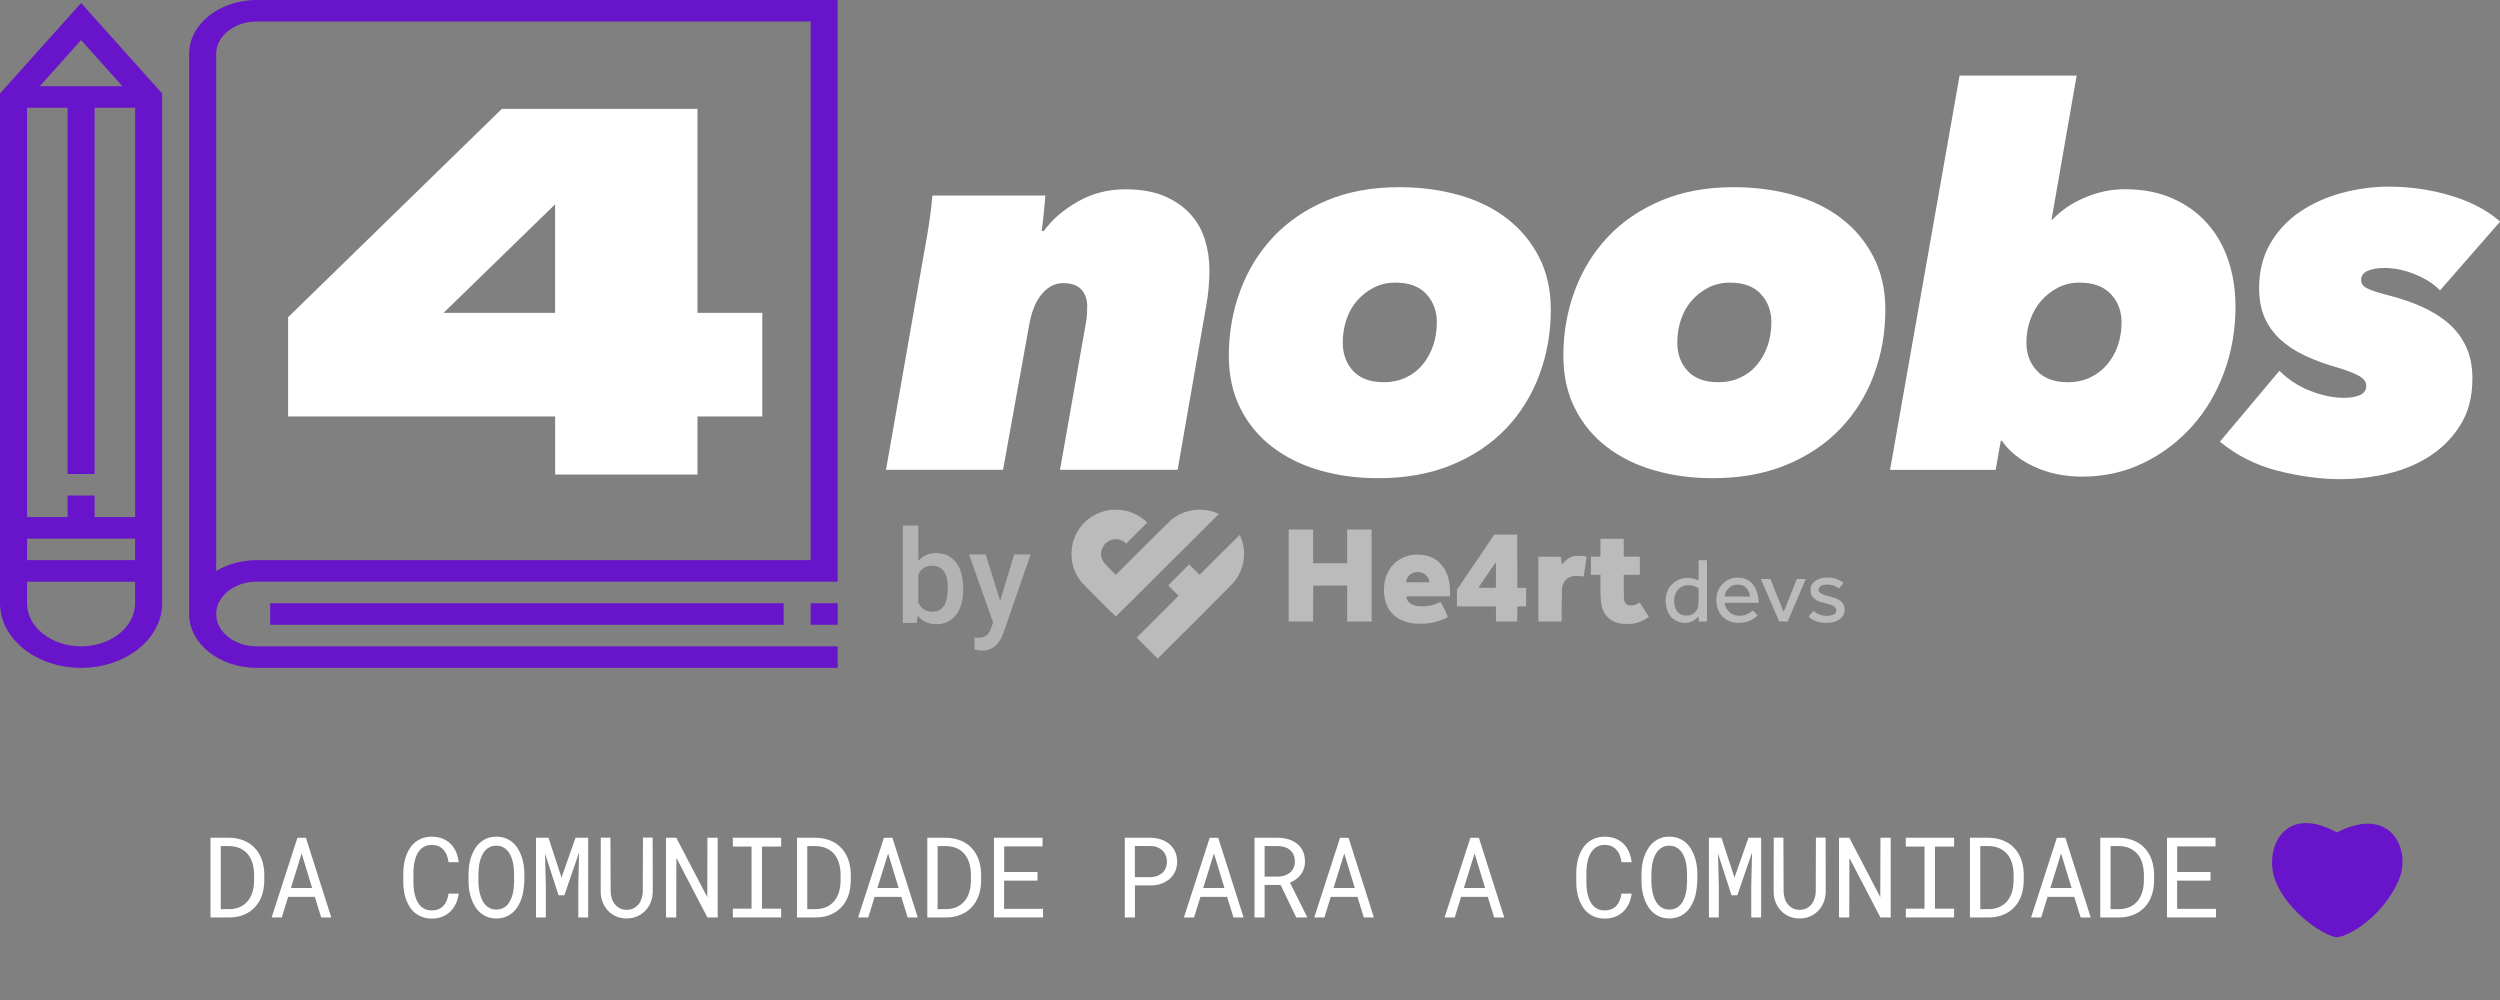 <svg width="680" height="272" viewBox="0 0 680 272" fill="none" xmlns="http://www.w3.org/2000/svg">
<rect x="0" y="0" width="680" height="272" fill="#808080" stroke="none"/>
<g clip-path="url(#clip0_6_50)">
<path d="M51.445 14.648V167.009C51.445 175.083 59.685 181.657 69.826 181.657H227.846V175.804H69.826C63.753 175.804 58.8 171.862 58.8 167.009C58.8 162.156 63.753 158.214 69.826 158.214H227.846V0H69.826C59.685 0 51.445 6.574 51.445 14.648ZM220.49 152.361H69.826C65.699 152.361 61.881 153.464 58.8 155.303V14.648C58.8 9.795 63.753 5.853 69.826 5.853H220.49V152.361Z" fill="#6814CA"/>
<path d="M227.846 164.082H220.49V169.936H227.846V164.082Z" fill="#6814CA"/>
<path d="M213.15 164.082H73.497V169.936H213.15V164.082Z" fill="#6814CA"/>
<path d="M0 25.428V164.082C0 173.774 9.891 181.657 22.052 181.657C34.213 181.657 44.104 173.774 44.104 164.082V25.428L22.052 0.824L0 25.428ZM22.052 10.898L33.284 23.442H10.82L22.052 10.898ZM36.748 146.508V152.361H7.356V146.508H36.748ZM7.356 140.64V29.296H18.382V128.919H25.737V29.296H36.763V140.64H25.737V134.787H18.382V140.64H7.356ZM7.356 164.082V158.229H36.748V164.082C36.748 170.553 30.159 175.804 22.052 175.804C13.945 175.804 7.356 170.539 7.356 164.082Z" fill="#6814CA"/>
<path d="M151.003 113.271H78.361V86.284L136.498 29.619H189.712V85.093H207.342V113.271H189.712V129.081H151.003V113.271ZM151.003 55.562L120.652 85.093H150.988V55.562H151.003Z" fill="white"/>
<path d="M252.699 60.842C253.126 58.003 253.436 55.444 253.627 53.179H284.332C284.244 54.591 284.096 56.224 283.905 58.077C283.713 59.915 283.521 61.503 283.33 62.827H283.905C286.086 59.797 289.138 57.15 293.073 54.885C297.009 52.62 301.343 51.488 306.075 51.488C310.246 51.488 313.769 52.106 316.673 53.326C319.562 54.562 321.935 56.194 323.778 58.224C325.621 60.253 326.947 62.606 327.758 65.239C328.569 67.886 328.967 70.636 328.967 73.46C328.967 74.975 328.893 76.563 328.76 78.21C328.613 79.872 328.407 81.446 328.126 82.96L320.314 127.786H288.327L295.299 88.211C295.491 87.358 295.609 86.49 295.653 85.593C295.697 84.696 295.727 83.96 295.727 83.387C295.727 81.49 295.211 79.96 294.164 78.784C293.117 77.607 291.467 77.004 289.182 77.004C287 77.004 285.084 77.975 283.418 79.916C281.752 81.857 280.603 84.666 279.939 88.358L272.834 127.786H240.995L251.519 67.783C251.873 66.004 252.271 63.68 252.699 60.842Z" fill="white"/>
<path d="M374.899 130.066C369.209 130.066 363.902 129.36 358.979 127.933C354.055 126.522 349.736 124.389 346.036 121.551C342.337 118.712 339.447 115.212 337.369 111.05C335.276 106.888 334.244 102.108 334.244 96.726C334.244 90.49 335.29 84.578 337.369 78.99C339.447 73.416 342.469 68.548 346.39 64.386C350.326 60.224 355.161 56.944 360.895 54.532C366.629 52.12 373.189 50.914 380.588 50.914C386.367 50.914 391.777 51.62 396.803 53.047C401.83 54.459 406.193 56.591 409.878 59.43C413.578 62.268 416.482 65.768 418.619 69.93C420.757 74.092 421.818 78.872 421.818 84.255C421.818 90.49 420.771 96.402 418.693 101.991C416.6 107.565 413.578 112.447 409.598 116.595C405.618 120.757 400.709 124.036 394.887 126.448C389.05 128.86 382.387 130.066 374.899 130.066ZM390.818 87.652C390.818 84.622 389.875 82.078 387.974 79.99C386.072 77.916 383.286 76.872 379.586 76.872C377.404 76.872 375.444 77.328 373.69 78.225C371.936 79.122 370.417 80.313 369.135 81.769C367.853 83.24 366.88 84.96 366.216 86.946C365.553 88.931 365.229 91.02 365.229 93.181C365.229 96.299 366.172 98.873 368.074 100.917C369.975 102.947 372.717 103.962 376.314 103.962C378.584 103.962 380.633 103.535 382.431 102.682C384.229 101.829 385.748 100.653 386.986 99.138C388.209 97.623 389.167 95.902 389.831 93.961C390.494 92.02 390.818 89.917 390.818 87.652Z" fill="white"/>
<path d="M465.892 130.066C460.203 130.066 454.896 129.36 449.973 127.933C445.049 126.522 440.73 124.389 437.03 121.551C433.33 118.712 430.441 115.212 428.363 111.05C426.27 106.888 425.238 102.108 425.238 96.726C425.238 90.49 426.284 84.578 428.363 78.99C430.441 73.416 433.463 68.548 437.384 64.386C441.32 60.224 446.155 56.944 451.889 54.532C457.623 52.12 464.183 50.914 471.582 50.914C477.361 50.914 482.77 51.62 487.797 53.047C492.824 54.459 497.187 56.591 500.872 59.43C504.572 62.268 507.476 65.768 509.613 69.93C511.751 74.092 512.812 78.872 512.812 84.255C512.812 90.49 511.765 96.402 509.687 101.991C507.594 107.565 504.572 112.447 500.592 116.595C496.612 120.757 491.703 124.036 485.881 126.448C480.029 128.86 473.381 130.066 465.892 130.066ZM481.812 87.652C481.812 84.622 480.869 82.078 478.967 79.99C477.066 77.916 474.28 76.872 470.58 76.872C468.398 76.872 466.438 77.328 464.684 78.225C462.93 79.122 461.411 80.313 460.129 81.769C458.846 83.24 457.874 84.96 457.21 86.946C456.547 88.931 456.223 91.02 456.223 93.181C456.223 96.299 457.166 98.873 459.068 100.917C460.969 102.947 463.711 103.962 467.308 103.962C469.578 103.962 471.627 103.535 473.425 102.682C475.223 101.829 476.742 100.653 477.98 99.138C479.203 97.623 480.161 95.902 480.825 93.961C481.473 92.02 481.812 89.917 481.812 87.652Z" fill="white"/>
<path d="M577.921 51.473C582.845 51.473 587.178 52.297 590.922 53.959C594.667 55.621 597.821 57.886 600.371 60.768C602.936 63.651 604.852 67.033 606.135 70.916C607.417 74.798 608.051 78.96 608.051 83.402C608.051 89.74 607.004 95.726 604.926 101.344C602.833 106.976 599.929 111.859 596.185 116.021C592.441 120.183 588.033 123.492 582.962 125.948C577.892 128.404 572.364 129.639 566.394 129.639C561.559 129.639 557.196 128.742 553.319 126.948C549.428 125.154 546.494 122.786 544.504 119.859H544.224L542.809 127.801H514.094L533.006 20.56H564.846L558.021 59.709H558.301C560.571 57.253 563.49 55.268 567.043 53.753C570.595 52.238 574.221 51.473 577.921 51.473ZM577.066 87.652C577.066 84.622 576.093 82.078 574.148 79.99C572.202 77.916 569.386 76.872 565.686 76.872C563.505 76.872 561.544 77.328 559.79 78.225C558.036 79.122 556.518 80.313 555.235 81.769C553.953 83.24 552.965 84.96 552.243 86.946C551.521 88.931 551.182 91.02 551.182 93.181C551.182 96.299 552.155 98.873 554.1 100.917C556.046 102.947 558.817 103.962 562.414 103.962C564.684 103.962 566.733 103.535 568.531 102.682C570.33 101.829 571.878 100.653 573.145 99.138C574.428 97.623 575.4 95.902 576.064 93.961C576.727 92.02 577.066 89.917 577.066 87.652Z" fill="white"/>
<path d="M620.006 100.844C622.467 103.3 625.312 105.153 628.541 106.373C631.769 107.609 634.746 108.212 637.503 108.212C639.404 108.212 640.893 107.947 641.984 107.432C643.075 106.918 643.62 106.079 643.62 104.947C643.62 103.814 642.883 102.873 641.409 102.108C639.935 101.358 638.063 100.638 635.793 99.976C632.476 99.035 629.513 97.947 626.904 96.711C624.295 95.49 622.069 94.02 620.227 92.314C618.384 90.608 616.954 88.622 615.967 86.358C614.979 84.093 614.478 81.446 614.478 78.416C614.478 73.783 615.495 69.71 617.529 66.224C619.564 62.724 622.261 59.842 625.637 57.577C628.998 55.312 632.786 53.606 637.016 52.473C641.232 51.341 645.478 50.767 649.738 50.767C655.619 50.767 661.28 51.591 666.734 53.253C672.188 54.9 676.61 57.253 680.03 60.268L663.682 78.99C662.076 77.284 659.85 75.842 657.005 74.666C654.16 73.489 651.359 72.886 648.617 72.886C646.716 72.886 645.183 73.151 644.004 73.666C642.824 74.18 642.22 75.019 642.22 76.151C642.22 77.092 642.721 77.828 643.709 78.357C644.696 78.872 646.436 79.475 648.897 80.137C652.406 80.99 655.604 82.049 658.494 83.328C661.383 84.608 663.874 86.137 665.952 87.931C668.031 89.725 669.652 91.858 670.787 94.314C671.922 96.77 672.497 99.653 672.497 102.961C672.497 107.976 671.377 112.227 669.151 115.727C666.925 119.227 664.08 122.065 660.616 124.242C657.152 126.419 653.32 127.978 649.104 128.919C644.888 129.86 640.731 130.331 636.663 130.331C631.253 130.331 625.578 129.566 619.608 128.066C613.638 126.551 608.375 123.904 603.821 120.124L620.006 100.844Z" fill="white"/>
<path d="M302.23 138.663C298.01 139.197 294.504 141.636 292.703 145.295C291.883 146.955 291.534 148.323 291.462 150.193C291.356 153.092 292.136 155.635 293.856 157.942C294.205 158.412 295.942 160.21 298.896 163.165C301.371 165.65 303.44 167.683 303.489 167.683C303.53 167.683 309.867 161.4 317.56 153.724L331.543 139.774L330.797 139.474C327.211 138.04 322.982 138.446 319.785 140.527C319.387 140.778 318.891 141.134 318.664 141.312C318.445 141.49 314.932 144.948 310.874 148.996L303.481 156.356L301.858 154.711C300.423 153.263 300.194 152.995 299.935 152.461C299.351 151.263 299.342 150.129 299.919 148.907C300.463 147.765 301.655 146.899 302.963 146.705C304.002 146.543 305.236 146.892 306.014 147.555L306.347 147.839L309.204 144.981L312.068 142.124L311.549 141.662C310.047 140.311 308.019 139.297 305.925 138.86C305.126 138.696 302.927 138.575 302.23 138.663Z" fill="#BCBBBC"/>
<path d="M350.516 156.55V169.059H353.843H357.17L357.186 164.176L357.211 159.303L361.82 159.278L366.423 159.262V164.16V169.059H369.749H373.076V156.55V144.04H369.749H366.423V148.615V153.191H361.797H357.171V148.615V144.04H353.844H350.517V156.55H350.516Z" fill="#BCBBBC"/>
<path d="M401.367 152.921L396.287 160.419V162.67V164.929L401.586 164.946L406.878 164.971L406.903 167.011L406.919 169.059H409.8H412.68L412.696 167.011L412.721 164.971L413.923 164.946L415.115 164.921V162.419V159.917L413.923 159.892L412.721 159.867L412.696 152.638L412.68 145.415H409.564H406.448L401.367 152.921ZM406.9 156.404L406.875 159.869L404.497 159.894C403.013 159.901 402.127 159.887 402.143 159.837C402.201 159.666 406.801 152.954 406.859 152.947C406.893 152.947 406.909 154.501 406.9 156.404Z" fill="#BCBBBC"/>
<path d="M331.729 150.923L326.291 156.348L324.872 154.932L323.452 153.516L320.628 156.333C319.077 157.881 317.812 159.184 317.812 159.223C317.812 159.272 318.437 159.928 319.192 160.681L320.572 162.057L314.875 167.741L309.17 173.433L312.034 176.283L314.891 179.141L324.962 169.1C330.497 163.578 335.259 158.785 335.537 158.453C338.157 155.319 339.034 151.182 337.898 147.239C337.743 146.721 337.266 145.498 337.208 145.498C337.183 145.498 334.715 147.934 331.729 150.923Z" fill="#BCBBBC"/>
<path d="M435.32 148.979V151.408H434.022H432.723V153.877V156.347H434.022H435.32V159.52C435.32 163.431 435.459 164.646 436.026 166.013C436.74 167.722 438.258 168.993 440.133 169.462C441.675 169.843 443.768 169.827 445.189 169.414C446.342 169.081 447.632 168.458 448.298 167.916L448.485 167.762L447.293 165.884C446.635 164.847 446.068 163.965 446.035 163.932C446.003 163.891 445.799 163.981 445.581 164.11C444.94 164.524 444.396 164.685 443.699 164.685C442.741 164.678 442.18 164.353 441.84 163.593C441.71 163.302 441.694 162.937 441.669 159.804L441.644 156.347H443.834H446.034V153.877V151.408H443.843H441.653V148.979V146.549H438.488H435.323V148.979H435.32Z" fill="#BCBBBC"/>
<path d="M384.21 150.93C381.67 151.254 379.397 152.647 378.042 154.711C376.639 156.841 376.128 159.634 376.614 162.532C377.279 166.475 379.982 168.928 384.356 169.552C385.386 169.697 387.805 169.674 388.778 169.511C390.442 169.227 392.065 168.733 393.225 168.15C393.76 167.883 393.85 167.811 393.809 167.681C393.777 167.591 393.339 166.661 392.827 165.609C392.218 164.346 391.869 163.715 391.797 163.738C391.748 163.763 391.408 163.916 391.051 164.071C389.567 164.718 388.194 164.969 386.465 164.913C385.581 164.881 385.248 164.832 384.712 164.654C383.974 164.419 383.277 163.957 382.951 163.497C382.724 163.165 382.488 162.574 382.488 162.331C382.488 162.185 382.675 162.176 388.452 162.176H394.416V161.262C394.416 157.522 393.491 154.889 391.511 153.02C390.326 151.895 388.906 151.23 387.121 150.964C386.288 150.833 385.038 150.817 384.21 150.93ZM386.75 155.756C387.74 156.095 388.583 157.058 388.713 158.007L388.762 158.372H385.615H382.466L382.524 158.023C382.711 156.841 383.748 155.838 385.007 155.626C385.534 155.545 386.296 155.594 386.75 155.756Z" fill="#BCBBBC"/>
<path d="M427.984 151.295C427.132 151.498 426.426 151.935 425.565 152.794C425.07 153.288 424.769 153.53 424.761 153.449C424.761 153.369 424.713 152.891 424.664 152.38L424.567 151.449L421.507 151.424L418.439 151.408V160.234V169.059H421.597H424.761L424.787 164.5C424.819 160.5 424.835 159.892 424.958 159.464C425.395 157.958 426.264 157.083 427.692 156.744C428.227 156.622 429.583 156.614 430.241 156.744C430.509 156.792 430.736 156.817 430.752 156.808C430.801 156.76 431.597 151.473 431.564 151.441C431.548 151.416 431.28 151.351 430.972 151.286C430.264 151.133 428.625 151.14 427.984 151.295Z" fill="#BCBBBC"/>
<path d="M462.02 155.132C462.02 156.645 462.004 157.885 461.979 157.885C461.954 157.885 461.629 157.756 461.256 157.601C459.008 156.678 456.225 157.301 454.602 159.107C453.417 160.419 452.89 162.232 453.093 164.256C453.394 167.155 455.081 169.065 457.63 169.381C459.098 169.568 460.478 169.122 461.542 168.111L462.005 167.674L462.063 168.371L462.12 169.059H463.208H464.296V160.719V152.379H463.159H462.023V155.132H462.02ZM460.518 159.31C460.786 159.375 461.231 159.562 461.508 159.715L462.02 159.998V162.241C462.02 164.662 461.971 165.034 461.582 165.812C461.306 166.338 460.737 166.897 460.17 167.172C459.739 167.383 459.635 167.399 458.734 167.399C457.792 167.399 457.736 167.39 457.216 167.131C456.924 166.986 456.551 166.727 456.387 166.549C455.276 165.318 455.024 162.832 455.852 161.206C456.306 160.307 457.054 159.651 458.003 159.328C458.531 159.141 459.853 159.132 460.518 159.31Z" fill="#BCBBBC"/>
<path d="M471.693 157.164C470.5 157.351 469.502 157.869 468.544 158.825C467.789 159.57 467.335 160.379 467.042 161.488C466.79 162.412 466.79 163.966 467.035 164.953C467.579 167.155 469.056 168.661 471.23 169.228C472.22 169.487 473.795 169.471 474.874 169.187C475.945 168.912 476.902 168.434 477.536 167.852L478.039 167.382L477.439 166.727C477.105 166.362 476.806 166.063 476.781 166.063C476.749 166.063 476.554 166.202 476.351 166.371C474.955 167.521 472.82 167.828 471.295 167.107C470.216 166.597 469.306 165.424 469.185 164.379L469.137 163.959H473.746H478.355L478.307 163.206C478.103 160.129 476.554 157.886 474.216 157.288C473.577 157.116 472.359 157.06 471.693 157.164ZM473.82 159.181C474.745 159.472 475.581 160.403 475.864 161.479C475.929 161.706 475.978 161.973 475.978 162.07V162.257H472.561H469.137L469.185 161.901C469.364 160.631 470.313 159.553 471.637 159.132C472.156 158.97 473.202 158.994 473.82 159.181Z" fill="#BCBBBC"/>
<path d="M495.925 157.157C494.448 157.425 493.295 158.161 492.735 159.181C492.508 159.601 492.492 159.682 492.492 160.516C492.492 161.325 492.508 161.447 492.719 161.867C493.011 162.459 493.7 163.09 494.439 163.438C494.756 163.593 495.648 163.875 496.427 164.078C498.108 164.507 498.74 164.757 499.106 165.131C499.511 165.552 499.569 166.24 499.228 166.759C498.952 167.188 497.881 167.519 496.802 167.519C495.649 167.512 494.635 167.187 493.774 166.54L493.279 166.159L492.614 166.88C492.2 167.325 491.965 167.649 491.998 167.722C492.063 167.893 492.956 168.531 493.459 168.766C494.878 169.438 497.142 169.617 498.815 169.18C499.505 169.002 500.382 168.516 500.836 168.071C501.063 167.844 501.332 167.456 501.478 167.14C501.705 166.655 501.737 166.525 501.73 165.869C501.73 165.303 501.681 165.019 501.542 164.647C501.161 163.668 500.098 162.906 498.498 162.469C498.1 162.356 497.387 162.169 496.924 162.04C495.732 161.723 494.977 161.335 494.782 160.938C494.547 160.485 494.653 159.966 495.042 159.578C495.456 159.164 496.065 158.995 497.119 159.003C498.1 159.003 498.952 159.254 499.7 159.756C499.968 159.926 500.195 160.072 500.203 160.072C500.267 160.072 501.379 158.623 501.379 158.55C501.379 158.323 499.983 157.57 499.09 157.319C498.425 157.125 496.591 157.035 495.925 157.157Z" fill="#BCBBBC"/>
<path d="M478.98 157.52C478.98 157.536 480.092 160.135 481.448 163.285L483.923 169.018L485.083 169.043L486.243 169.059L488.653 163.416C489.976 160.307 491.088 157.7 491.121 157.619C491.17 157.489 491.08 157.48 489.961 157.48H488.743L486.965 161.966C485.991 164.435 485.164 166.427 485.139 166.403C485.114 166.371 484.294 164.354 483.313 161.909L481.544 157.48H480.261C479.557 157.48 478.98 157.497 478.98 157.52Z" fill="#BCBBBC"/>
<path d="M262 160.303C262 163.2 261.351 165.509 260.054 167.215C258.757 168.921 256.973 169.789 254.703 169.789C252.522 169.789 250.812 168.994 249.588 167.421L249.382 169.436H245.579V142.964H249.78V152.582C250.989 151.155 252.625 150.449 254.674 150.449C256.959 150.449 258.742 151.288 260.039 152.979C261.337 154.67 261.985 157.023 261.985 160.067V160.303H262ZM257.799 159.935C257.799 157.906 257.445 156.391 256.723 155.391C256 154.391 254.969 153.876 253.612 153.876C251.799 153.876 250.517 154.67 249.78 156.258V163.95C250.532 165.568 251.814 166.377 253.642 166.377C254.954 166.377 255.971 165.891 256.679 164.906C257.386 163.921 257.755 162.45 257.784 160.479V159.935H257.799Z" fill="#B4B3B4"/>
<path d="M272.053 163.435L275.856 150.788H280.337L272.908 172.259C271.773 175.392 269.827 176.965 267.1 176.965C266.496 176.965 265.818 176.863 265.081 176.657V173.406L265.877 173.465C266.938 173.465 267.734 173.274 268.265 172.892C268.795 172.509 269.223 171.862 269.532 170.95L270.137 169.347L263.577 150.802H268.103L272.053 163.435Z" fill="#B4B3B4"/>
<path d="M57.253 249.543V227.865H62.279C63.797 227.88 65.139 228.145 66.333 228.63C67.527 229.115 68.529 229.807 69.34 230.689C70.165 231.571 70.785 232.616 71.227 233.851C71.669 235.086 71.875 236.439 71.89 237.925V239.513C71.875 240.998 71.654 242.366 71.227 243.587C70.799 244.807 70.165 245.866 69.34 246.749C68.514 247.631 67.512 248.308 66.333 248.808C65.154 249.308 63.797 249.543 62.279 249.558H57.253V249.543ZM60.053 230.13V247.293H62.279C63.459 247.278 64.461 247.072 65.316 246.675C66.171 246.278 66.878 245.719 67.439 245.028C67.999 244.337 68.411 243.513 68.691 242.572C68.972 241.631 69.104 240.601 69.119 239.498V237.881C69.104 236.778 68.972 235.763 68.691 234.822C68.411 233.88 67.999 233.071 67.439 232.38C66.878 231.689 66.171 231.145 65.316 230.748C64.461 230.351 63.444 230.145 62.279 230.13H60.053Z" fill="white"/>
<path d="M85.628 243.94H78.376L76.637 249.558H73.88L80.897 227.88H83.211L90.11 249.558H87.368L85.628 243.94ZM79.128 241.542H84.906L82.046 232.13L79.128 241.542Z" fill="white"/>
<path d="M124.78 243.028C124.647 244.028 124.396 244.954 123.998 245.793C123.6 246.631 123.099 247.352 122.48 247.955C121.861 248.558 121.124 249.028 120.269 249.352C119.414 249.69 118.471 249.852 117.424 249.852C116.525 249.852 115.714 249.719 114.992 249.469C114.255 249.219 113.606 248.866 113.031 248.425C112.456 247.984 111.97 247.455 111.557 246.852C111.145 246.249 110.806 245.587 110.525 244.866C110.245 244.146 110.054 243.396 109.921 242.616C109.788 241.837 109.715 241.042 109.7 240.234V237.219C109.715 236.41 109.788 235.616 109.921 234.836C110.054 234.057 110.26 233.307 110.525 232.586C110.806 231.865 111.145 231.204 111.557 230.601C111.97 229.983 112.456 229.468 113.031 229.012C113.606 228.571 114.255 228.218 114.977 227.968C115.699 227.718 116.525 227.586 117.424 227.586C118.515 227.586 119.473 227.748 120.328 228.086C121.183 228.424 121.92 228.895 122.539 229.498C123.158 230.101 123.645 230.836 124.028 231.689C124.396 232.542 124.647 233.483 124.765 234.513H122.008C121.92 233.851 121.758 233.248 121.551 232.674C121.345 232.101 121.035 231.615 120.667 231.189C120.298 230.762 119.856 230.424 119.311 230.189C118.78 229.939 118.146 229.821 117.424 229.821C116.761 229.821 116.186 229.924 115.685 230.145C115.183 230.365 114.756 230.645 114.387 231.012C114.019 231.38 113.724 231.807 113.474 232.292C113.223 232.777 113.031 233.292 112.884 233.836C112.737 234.38 112.633 234.939 112.56 235.513C112.501 236.086 112.456 236.63 112.456 237.175V240.234C112.456 240.763 112.486 241.322 112.56 241.895C112.619 242.469 112.737 243.028 112.884 243.572C113.031 244.116 113.223 244.646 113.459 245.131C113.695 245.616 114.004 246.043 114.373 246.425C114.741 246.793 115.169 247.087 115.67 247.307C116.171 247.513 116.746 247.631 117.409 247.631C118.132 247.631 118.765 247.513 119.296 247.293C119.827 247.057 120.284 246.749 120.652 246.337C121.021 245.925 121.316 245.44 121.537 244.881C121.758 244.322 121.905 243.719 121.994 243.057H124.78V243.028Z" fill="white"/>
<path d="M142.571 239.954C142.557 240.734 142.498 241.513 142.365 242.293C142.247 243.087 142.055 243.837 141.79 244.572C141.525 245.307 141.201 245.984 140.803 246.631C140.405 247.263 139.918 247.822 139.358 248.293C138.798 248.763 138.164 249.146 137.442 249.411C136.719 249.675 135.909 249.822 135.024 249.822C134.14 249.822 133.314 249.69 132.607 249.411C131.884 249.131 131.251 248.763 130.69 248.293C130.13 247.822 129.644 247.263 129.246 246.616C128.833 245.969 128.509 245.293 128.244 244.557C127.978 243.822 127.787 243.072 127.654 242.278C127.521 241.498 127.462 240.719 127.448 239.939V237.469C127.462 236.689 127.521 235.91 127.654 235.13C127.772 234.336 127.978 233.586 128.229 232.851C128.494 232.115 128.833 231.424 129.231 230.792C129.629 230.159 130.116 229.586 130.676 229.115C131.236 228.63 131.87 228.262 132.592 227.983C133.314 227.703 134.125 227.571 135.024 227.571C135.923 227.571 136.734 227.703 137.456 227.983C138.179 228.262 138.827 228.63 139.387 229.101C139.948 229.571 140.419 230.13 140.832 230.777C141.23 231.424 141.569 232.101 141.834 232.836C142.1 233.571 142.291 234.336 142.424 235.13C142.542 235.925 142.616 236.704 142.63 237.483V239.954H142.571ZM139.83 237.454C139.815 236.939 139.785 236.395 139.726 235.836C139.667 235.277 139.564 234.719 139.417 234.174C139.269 233.616 139.078 233.101 138.842 232.601C138.606 232.101 138.311 231.66 137.943 231.277C137.589 230.895 137.162 230.586 136.675 230.365C136.189 230.145 135.614 230.027 134.98 230.027C134.346 230.027 133.786 230.145 133.3 230.365C132.813 230.586 132.386 230.895 132.032 231.277C131.678 231.66 131.369 232.101 131.133 232.601C130.897 233.101 130.705 233.63 130.558 234.174C130.41 234.733 130.307 235.277 130.248 235.836C130.189 236.395 130.145 236.925 130.13 237.439V239.939C130.145 240.439 130.175 240.984 130.248 241.542C130.322 242.101 130.425 242.66 130.573 243.219C130.72 243.763 130.912 244.293 131.147 244.807C131.383 245.307 131.678 245.763 132.047 246.146C132.4 246.528 132.828 246.837 133.314 247.057C133.801 247.278 134.376 247.396 135.009 247.396C135.643 247.396 136.218 247.278 136.719 247.057C137.221 246.837 137.633 246.528 137.987 246.146C138.341 245.763 138.636 245.322 138.871 244.822C139.107 244.322 139.299 243.793 139.432 243.248C139.579 242.704 139.682 242.145 139.726 241.572C139.785 241.013 139.815 240.469 139.83 239.954V237.454Z" fill="white"/>
<path d="M149.19 227.865L152.728 238.704L156.546 227.865H159.98V249.543H157.297V240.895L157.518 231.851L153.509 243.513H151.932L148.247 232.16L148.468 240.895V249.543H145.785V227.865H149.19Z" fill="white"/>
<path d="M177.522 227.865L177.551 242.543C177.536 243.557 177.345 244.499 177.006 245.381C176.667 246.263 176.165 247.043 175.546 247.69C174.912 248.352 174.175 248.866 173.306 249.249C172.436 249.631 171.493 249.822 170.461 249.822C169.399 249.822 168.441 249.631 167.586 249.263C166.717 248.881 165.98 248.366 165.361 247.705C164.741 247.043 164.255 246.278 163.916 245.381C163.562 244.499 163.385 243.543 163.385 242.528L163.415 227.851H166.039L166.098 242.528C166.112 243.175 166.215 243.793 166.407 244.381C166.599 244.984 166.879 245.499 167.247 245.954C167.616 246.41 168.058 246.778 168.603 247.057C169.149 247.337 169.768 247.469 170.476 247.469C171.183 247.469 171.802 247.337 172.348 247.057C172.878 246.778 173.335 246.41 173.704 245.954C174.072 245.499 174.338 244.969 174.529 244.366C174.721 243.778 174.824 243.145 174.839 242.513L174.883 227.836H177.522V227.865Z" fill="white"/>
<path d="M195.21 249.543H192.41L183.978 233.351L183.934 249.543H181.148V227.865H183.948L192.38 244.028L192.424 227.865H195.21V249.543Z" fill="white"/>
<path d="M199.338 227.865H212.472V230.262H207.268V247.16H212.472V249.543H199.338V247.16H204.423V230.262H199.338V227.865Z" fill="white"/>
<path d="M216.776 249.543V227.865H221.802C223.321 227.88 224.662 228.145 225.856 228.63C227.05 229.115 228.052 229.807 228.863 230.689C229.689 231.571 230.308 232.616 230.75 233.851C231.192 235.086 231.399 236.439 231.413 237.925V239.513C231.399 240.998 231.177 242.366 230.75 243.587C230.323 244.807 229.689 245.866 228.863 246.749C228.038 247.631 227.035 248.308 225.856 248.808C224.677 249.308 223.321 249.543 221.802 249.558H216.776V249.543ZM219.577 230.13V247.293H221.802C222.982 247.278 223.984 247.072 224.839 246.675C225.694 246.278 226.402 245.719 226.962 245.028C227.522 244.337 227.935 243.513 228.215 242.572C228.495 241.631 228.627 240.601 228.642 239.498V237.881C228.627 236.778 228.495 235.763 228.215 234.822C227.935 233.88 227.522 233.071 226.962 232.38C226.402 231.689 225.694 231.145 224.839 230.748C223.984 230.351 222.967 230.145 221.802 230.13H219.577Z" fill="white"/>
<path d="M245.152 243.94H237.899L236.16 249.558H233.403L240.42 227.88H242.734L249.633 249.558H246.891L245.152 243.94ZM238.651 241.542H244.429L241.57 232.13L238.651 241.542Z" fill="white"/>
<path d="M252.227 249.543V227.865H257.254C258.772 227.88 260.113 228.145 261.307 228.63C262.501 229.115 263.504 229.807 264.314 230.689C265.14 231.571 265.759 232.616 266.201 233.851C266.643 235.086 266.85 236.439 266.864 237.925V239.513C266.85 240.998 266.629 242.366 266.201 243.587C265.774 244.807 265.14 245.866 264.314 246.749C263.489 247.631 262.487 248.308 261.307 248.808C260.128 249.308 258.772 249.543 257.254 249.558H252.227V249.543ZM255.028 230.13V247.293H257.254C258.433 247.278 259.435 247.072 260.29 246.675C261.145 246.278 261.853 245.719 262.413 245.028C262.973 244.337 263.386 243.513 263.666 242.572C263.946 241.631 264.079 240.601 264.093 239.498V237.881C264.079 236.778 263.946 235.763 263.666 234.822C263.386 233.88 262.973 233.071 262.413 232.38C261.853 231.689 261.145 231.145 260.29 230.748C259.435 230.351 258.418 230.145 257.254 230.13H255.028Z" fill="white"/>
<path d="M282.18 239.528H273.114V247.205H283.698V249.543H270.358V227.865H283.566V230.218H273.129V237.189H282.195V239.528H282.18Z" fill="white"/>
<path d="M308.698 240.851V249.543H305.942V227.865H312.988C313.961 227.88 314.889 228.042 315.759 228.321C316.629 228.601 317.395 229.027 318.044 229.571C318.693 230.115 319.223 230.792 319.606 231.601C319.99 232.41 320.181 233.321 320.181 234.366C320.181 235.41 319.99 236.322 319.606 237.13C319.223 237.925 318.707 238.601 318.044 239.145C317.381 239.689 316.629 240.101 315.759 240.395C314.889 240.689 313.961 240.837 312.988 240.837H308.698V240.851ZM308.698 238.586H312.973C313.607 238.572 314.197 238.469 314.727 238.278C315.258 238.086 315.73 237.807 316.128 237.454C316.526 237.101 316.835 236.66 317.056 236.145C317.277 235.63 317.395 235.057 317.395 234.395C317.395 233.733 317.277 233.145 317.056 232.616C316.835 232.086 316.526 231.645 316.128 231.277C315.73 230.91 315.273 230.63 314.727 230.424C314.182 230.218 313.592 230.115 312.958 230.115H308.684V238.586H308.698Z" fill="white"/>
<path d="M333.772 243.94H326.52L324.78 249.558H322.024L329.04 227.88H331.355L338.253 249.558H335.512L333.772 243.94ZM327.272 241.542H333.05L330.19 232.13L327.272 241.542Z" fill="white"/>
<path d="M348.321 240.704H343.973V249.543H341.231V227.865H347.599C348.616 227.88 349.574 228.027 350.459 228.292C351.358 228.556 352.139 228.968 352.802 229.498C353.48 230.027 353.996 230.704 354.38 231.513C354.763 232.321 354.954 233.277 354.954 234.366C354.954 235.072 354.851 235.719 354.645 236.307C354.439 236.895 354.158 237.425 353.805 237.895C353.451 238.366 353.023 238.792 352.522 239.16C352.021 239.528 351.476 239.836 350.886 240.101L355.5 249.366L355.485 249.543H352.581L348.321 240.704ZM343.987 238.439H347.687C348.306 238.425 348.881 238.336 349.427 238.145C349.972 237.954 350.459 237.704 350.871 237.351C351.284 236.998 351.608 236.586 351.844 236.072C352.08 235.572 352.198 234.998 352.198 234.336C352.198 233.645 352.08 233.027 351.859 232.513C351.623 231.998 351.314 231.557 350.901 231.204C350.488 230.851 350.002 230.586 349.441 230.41C348.881 230.233 348.262 230.13 347.599 230.13H343.973V238.439H343.987Z" fill="white"/>
<path d="M369.223 243.94H361.971L360.232 249.558H357.475L364.492 227.88H366.806L373.705 249.558H370.963L369.223 243.94ZM362.723 241.542H368.501L365.641 232.13L362.723 241.542Z" fill="white"/>
<path d="M404.675 243.94H397.422L395.683 249.558H392.926L399.943 227.88H402.257L409.156 249.558H406.414L404.675 243.94ZM398.174 241.542H403.952L401.093 232.13L398.174 241.542Z" fill="white"/>
<path d="M443.826 243.028C443.693 244.028 443.443 244.954 443.045 245.793C442.647 246.631 442.145 247.352 441.526 247.955C440.907 248.558 440.17 249.028 439.315 249.352C438.46 249.69 437.517 249.852 436.47 249.852C435.571 249.852 434.76 249.719 434.038 249.469C433.301 249.219 432.652 248.866 432.077 248.425C431.503 247.984 431.016 247.455 430.603 246.852C430.191 246.249 429.852 245.587 429.572 244.866C429.292 244.146 429.1 243.396 428.967 242.616C428.835 241.837 428.761 241.042 428.746 240.234V237.219C428.761 236.41 428.835 235.616 428.967 234.836C429.1 234.057 429.306 233.307 429.572 232.586C429.852 231.865 430.191 231.204 430.603 230.601C431.016 229.983 431.503 229.468 432.077 229.012C432.652 228.571 433.301 228.218 434.023 227.968C434.746 227.718 435.571 227.586 436.47 227.586C437.561 227.586 438.519 227.748 439.374 228.086C440.229 228.424 440.966 228.895 441.585 229.498C442.204 230.101 442.691 230.836 443.074 231.689C443.443 232.542 443.693 233.483 443.811 234.513H441.055C440.966 233.851 440.804 233.248 440.598 232.674C440.391 232.101 440.082 231.615 439.713 231.189C439.345 230.762 438.902 230.424 438.357 230.189C437.826 229.939 437.193 229.821 436.47 229.821C435.807 229.821 435.232 229.924 434.731 230.145C434.23 230.365 433.802 230.645 433.434 231.012C433.065 231.38 432.77 231.807 432.52 232.292C432.269 232.777 432.077 233.292 431.93 233.836C431.783 234.38 431.679 234.939 431.606 235.513C431.547 236.086 431.503 236.63 431.503 237.175V240.234C431.503 240.763 431.532 241.322 431.606 241.895C431.665 242.469 431.783 243.028 431.93 243.572C432.077 244.116 432.269 244.646 432.505 245.131C432.741 245.616 433.05 246.043 433.419 246.425C433.787 246.793 434.215 247.087 434.716 247.307C435.217 247.513 435.792 247.631 436.455 247.631C437.178 247.631 437.812 247.513 438.342 247.293C438.873 247.057 439.33 246.749 439.698 246.337C440.067 245.925 440.362 245.44 440.583 244.881C440.804 244.322 440.951 243.719 441.04 243.057H443.826V243.028Z" fill="white"/>
<path d="M461.618 239.954C461.603 240.734 461.544 241.513 461.411 242.293C461.293 243.087 461.102 243.837 460.836 244.572C460.571 245.307 460.247 245.984 459.849 246.631C459.451 247.263 458.964 247.822 458.404 248.293C457.844 248.763 457.21 249.146 456.488 249.411C455.766 249.675 454.955 249.822 454.07 249.822C453.186 249.822 452.36 249.69 451.653 249.411C450.931 249.131 450.297 248.763 449.737 248.293C449.176 247.822 448.69 247.263 448.292 246.616C447.879 245.969 447.555 245.293 447.29 244.557C447.024 243.822 446.833 243.072 446.7 242.278C446.567 241.498 446.508 240.719 446.494 239.939V237.469C446.508 236.689 446.567 235.91 446.7 235.13C446.818 234.336 447.024 233.586 447.275 232.851C447.54 232.115 447.879 231.424 448.277 230.792C448.675 230.159 449.162 229.586 449.722 229.115C450.282 228.63 450.916 228.262 451.638 227.983C452.36 227.703 453.171 227.571 454.07 227.571C454.97 227.571 455.78 227.703 456.503 227.983C457.225 228.262 457.873 228.63 458.434 229.101C458.994 229.571 459.465 230.13 459.878 230.777C460.276 231.424 460.615 232.101 460.881 232.836C461.146 233.571 461.337 234.336 461.47 235.13C461.588 235.925 461.662 236.704 461.677 237.483V239.954H461.618ZM458.876 237.454C458.861 236.939 458.832 236.395 458.773 235.836C458.714 235.277 458.61 234.719 458.463 234.174C458.316 233.616 458.124 233.101 457.888 232.601C457.652 232.101 457.357 231.66 456.989 231.277C456.635 230.895 456.208 230.586 455.721 230.365C455.235 230.145 454.66 230.027 454.026 230.027C453.392 230.027 452.832 230.145 452.346 230.365C451.859 230.586 451.432 230.895 451.078 231.277C450.724 231.66 450.415 232.101 450.179 232.601C449.943 233.101 449.751 233.63 449.604 234.174C449.457 234.733 449.353 235.277 449.294 235.836C449.235 236.395 449.191 236.925 449.176 237.439V239.939C449.191 240.439 449.221 240.984 449.294 241.542C449.368 242.101 449.471 242.66 449.619 243.219C449.766 243.763 449.958 244.293 450.194 244.807C450.429 245.307 450.724 245.763 451.093 246.146C451.446 246.528 451.874 246.837 452.36 247.057C452.847 247.278 453.422 247.396 454.056 247.396C454.689 247.396 455.264 247.278 455.766 247.057C456.267 246.837 456.679 246.528 457.033 246.146C457.387 245.763 457.682 245.322 457.918 244.822C458.153 244.322 458.345 243.793 458.478 243.248C458.625 242.704 458.728 242.145 458.773 241.572C458.832 241.013 458.861 240.469 458.876 239.954V237.454Z" fill="white"/>
<path d="M468.236 227.865L471.774 238.704L475.592 227.865H479.026V249.543H476.343V240.895L476.565 231.851L472.555 243.513H470.978L467.293 232.16L467.514 240.895V249.543H464.831V227.865H468.236Z" fill="white"/>
<path d="M496.568 227.865L496.597 242.543C496.582 243.557 496.391 244.499 496.052 245.381C495.713 246.263 495.212 247.043 494.592 247.69C493.959 248.352 493.222 248.866 492.352 249.249C491.482 249.631 490.539 249.822 489.507 249.822C488.446 249.822 487.487 249.631 486.632 249.263C485.763 248.881 485.026 248.366 484.407 247.705C483.788 247.043 483.301 246.278 482.962 245.381C482.608 244.499 482.431 243.543 482.431 242.528L482.461 227.851H485.085L485.144 242.528C485.158 243.175 485.262 243.793 485.453 244.381C485.645 244.984 485.925 245.499 486.293 245.954C486.662 246.41 487.104 246.778 487.65 247.057C488.195 247.337 488.814 247.469 489.522 247.469C490.229 247.469 490.848 247.337 491.394 247.057C491.924 246.778 492.381 246.41 492.75 245.954C493.118 245.499 493.384 244.969 493.575 244.366C493.767 243.778 493.87 243.145 493.885 242.513L493.929 227.836H496.568V227.865Z" fill="white"/>
<path d="M514.271 249.543H511.47L503.039 233.351L502.994 249.543H500.208V227.865H503.009L511.441 244.028L511.485 227.865H514.271V249.543Z" fill="white"/>
<path d="M518.384 227.865H531.518V230.262H526.314V247.16H531.518V249.543H518.384V247.16H523.469V230.262H518.384V227.865Z" fill="white"/>
<path d="M535.822 249.543V227.865H540.849C542.367 227.88 543.708 228.145 544.902 228.63C546.096 229.115 547.099 229.807 547.909 230.689C548.735 231.571 549.354 232.616 549.796 233.851C550.238 235.086 550.445 236.439 550.459 237.925V239.513C550.445 240.998 550.224 242.366 549.796 243.587C549.369 244.807 548.735 245.866 547.909 246.749C547.084 247.631 546.082 248.308 544.902 248.808C543.723 249.308 542.367 249.543 540.849 249.558H535.822V249.543ZM538.637 230.13V247.293H540.863C542.043 247.278 543.045 247.072 543.9 246.675C544.755 246.278 545.462 245.719 546.023 245.028C546.583 244.337 546.995 243.513 547.275 242.572C547.556 241.631 547.688 240.601 547.703 239.498V237.881C547.688 236.778 547.556 235.763 547.275 234.822C546.995 233.88 546.583 233.071 546.023 232.38C545.462 231.689 544.755 231.145 543.9 230.748C543.045 230.351 542.028 230.145 540.863 230.13H538.637Z" fill="white"/>
<path d="M564.198 243.94H556.945L555.206 249.558H552.449L559.466 227.88H561.78L568.679 249.558H565.937L564.198 243.94ZM557.697 241.542H563.475L560.616 232.13L557.697 241.542Z" fill="white"/>
<path d="M571.273 249.543V227.865H576.3C577.818 227.88 579.159 228.145 580.353 228.63C581.547 229.115 582.55 229.807 583.361 230.689C584.186 231.571 584.805 232.616 585.247 233.851C585.69 235.086 585.896 236.439 585.911 237.925V239.513C585.896 240.998 585.675 242.366 585.247 243.587C584.82 244.807 584.186 245.866 583.361 246.749C582.535 247.631 581.533 248.308 580.353 248.808C579.174 249.308 577.818 249.543 576.3 249.558H571.273V249.543ZM574.074 230.13V247.293H576.3C577.479 247.278 578.481 247.072 579.336 246.675C580.191 246.278 580.899 245.719 581.459 245.028C582.019 244.337 582.432 243.513 582.712 242.572C582.992 241.631 583.125 240.601 583.139 239.498V237.881C583.125 236.778 582.992 235.763 582.712 234.822C582.432 233.88 582.019 233.071 581.459 232.38C580.899 231.689 580.191 231.145 579.336 230.748C578.481 230.351 577.464 230.145 576.3 230.13H574.074Z" fill="white"/>
<path d="M601.241 239.528H592.175V247.205H602.759V249.543H589.419V227.865H602.627V230.218H592.19V237.189H601.256V239.528H601.241Z" fill="white"/>
<path d="M652.376 239.572C647.866 249.69 638.402 254.911 635.646 254.911C632.653 254.911 622.217 248.175 618.915 239.572C615.642 231.027 621.17 218.438 635.646 226.424C650.342 218.777 656.106 231.204 652.376 239.572Z" fill="#6814CA"/>
</g>
<defs>
<clipPath id="clip0_6_50">
<rect width="680" height="272" fill="white"/>
</clipPath>
</defs>
</svg>
